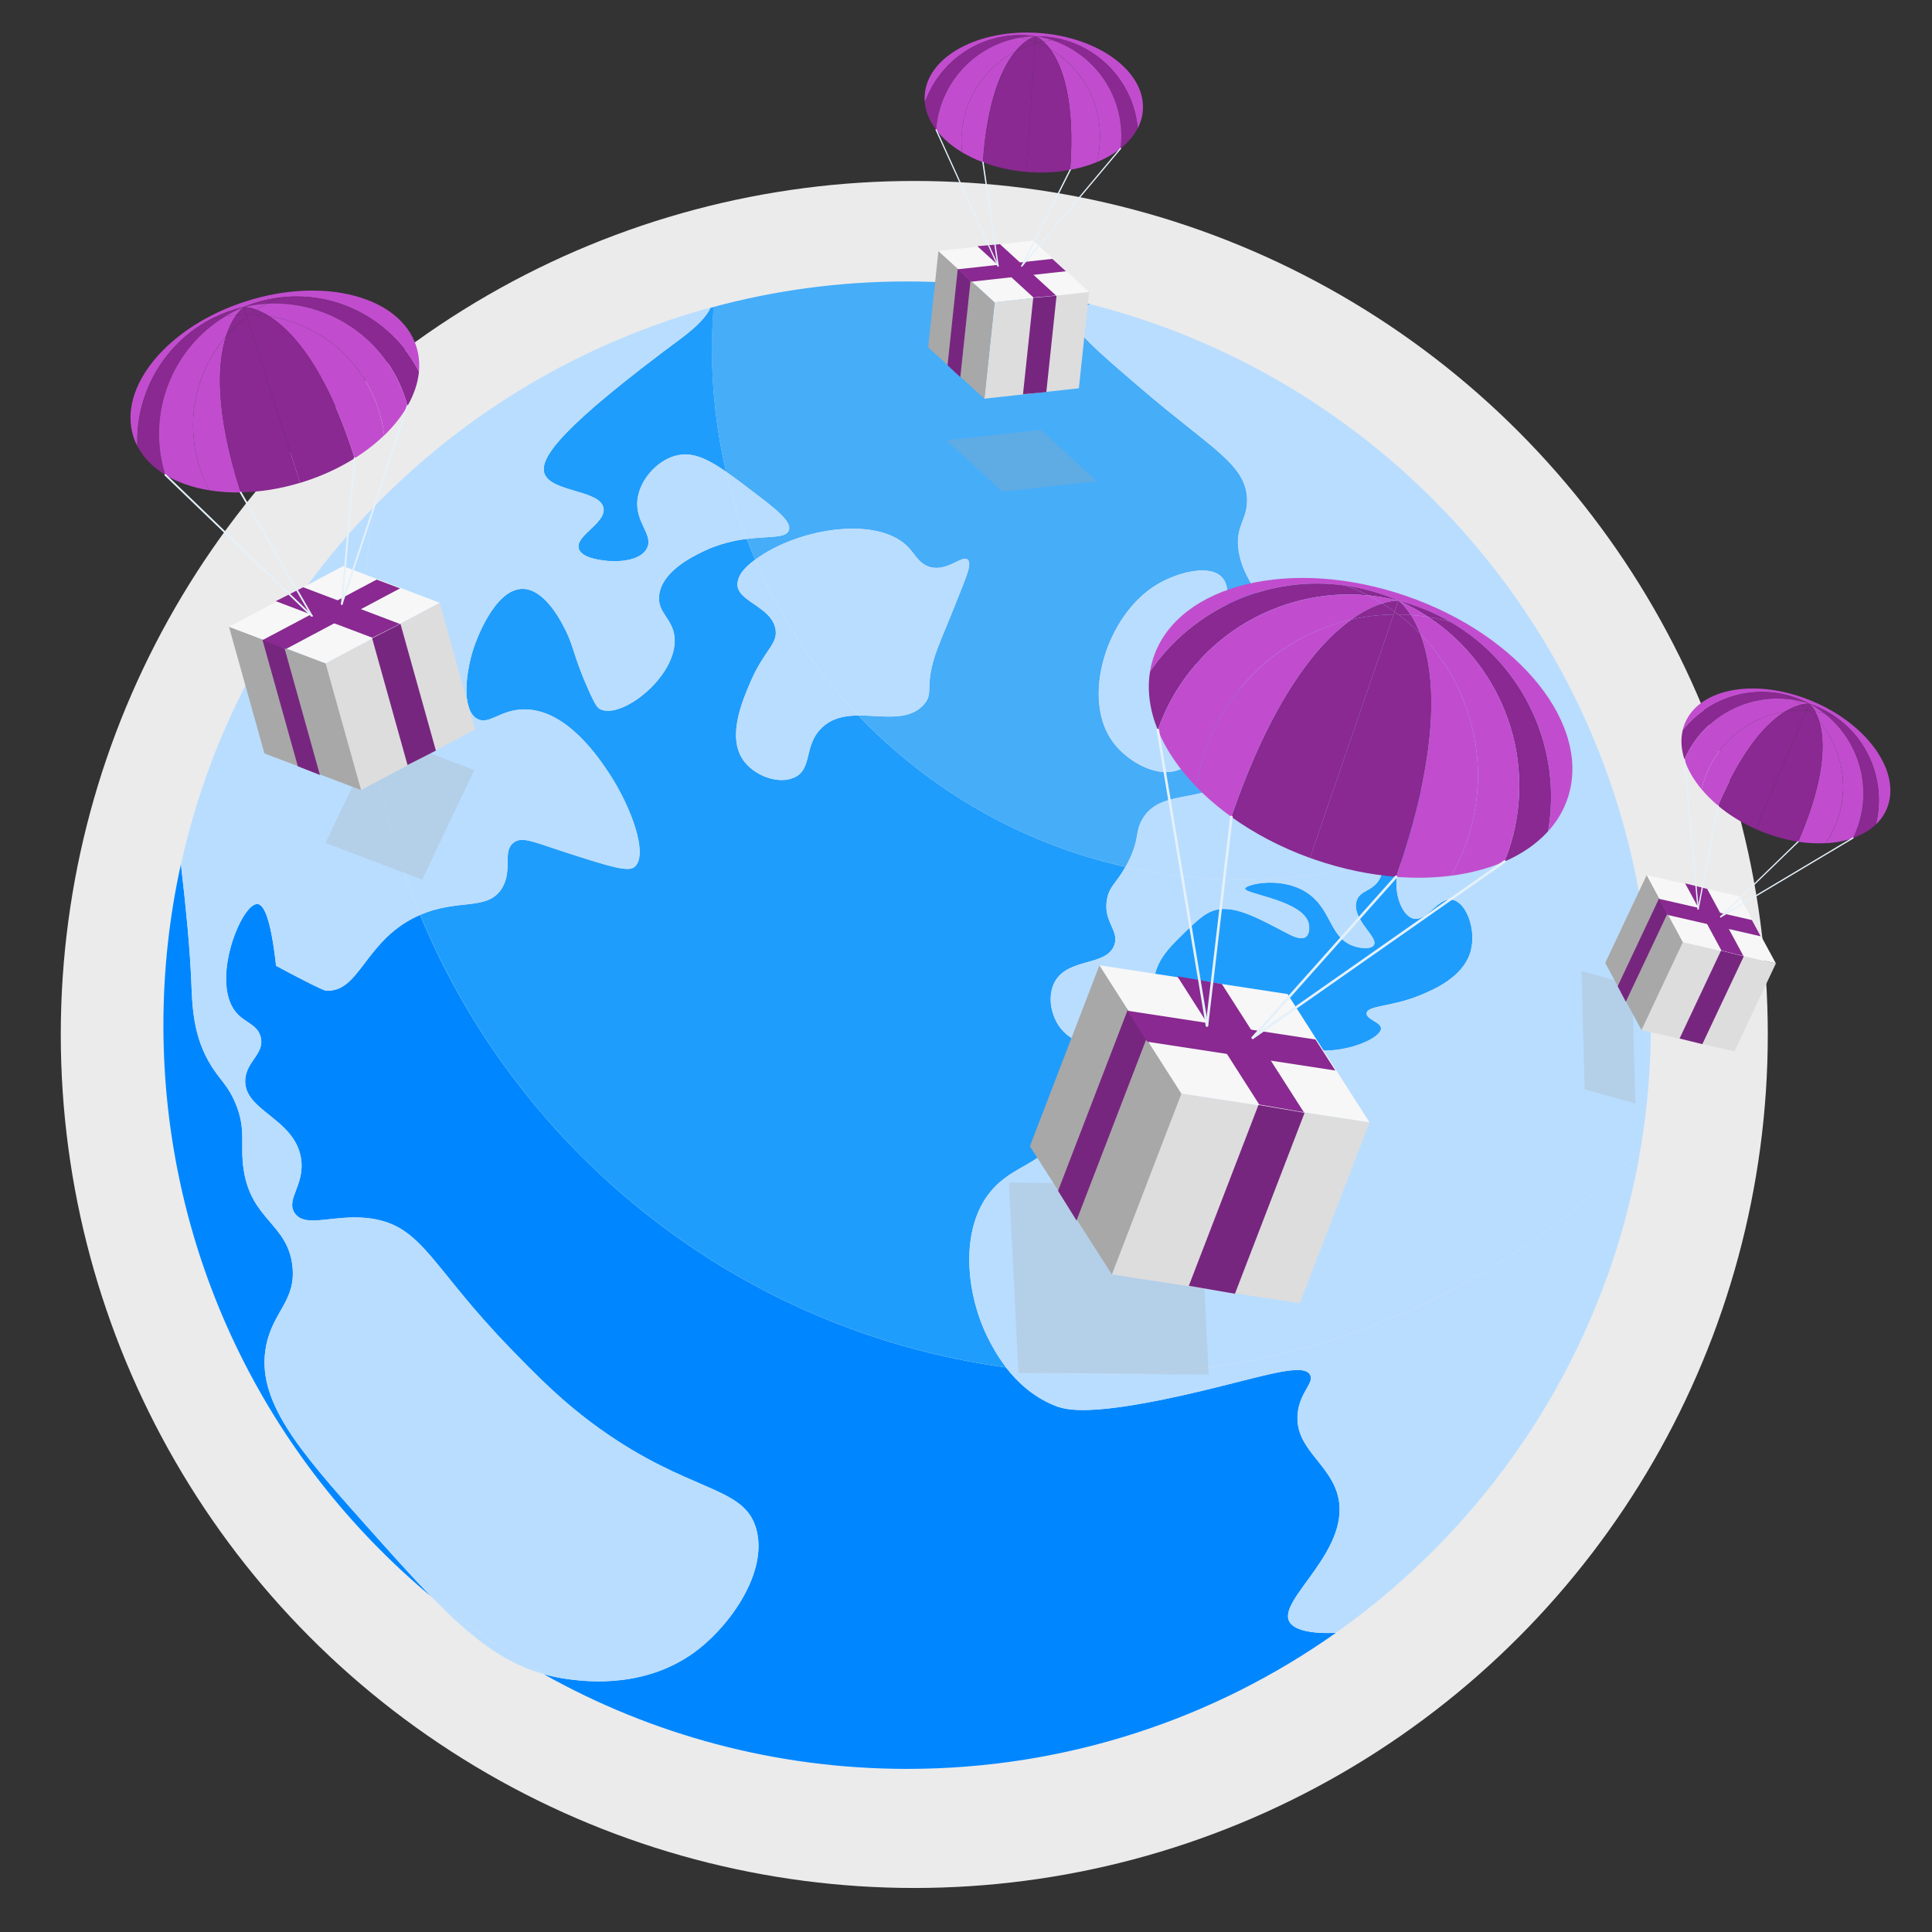 <?xml version="1.0" encoding="utf-8"?>
<!-- Generator: Adobe Illustrator 24.2.0, SVG Export Plug-In . SVG Version: 6.00 Build 0)  -->
<svg version="1.1" id="Layer_1" xmlns="http://www.w3.org/2000/svg" xmlns:xlink="http://www.w3.org/1999/xlink" x="0px" y="0px"
	 viewBox="0 0 1200 1200" style="enable-background:new 0 0 1200 1200;" xml:space="preserve">
<rect x="0" y="0" width="1200" height="1200" fill="#333333" stroke="none"/>
<style type="text/css">
	.st0{fill:#EBEBEB;}
	.st1{fill:#0087FF;}
	.st2{fill:#1F9DFC;}
	.st3{fill:#46ADF9;}
	.st4{fill:#B9DDFF;}
	.st5{enable-background:new    ;}
	.st6{fill:#DDDDDD;}
	.st7{fill:#A8A8A8;}
	.st8{fill:#F7F7F7;}
	.st9{fill:#77267F;}
	.st10{fill:#892991;}
	.st11{fill:#C14DCE;}
	.st12{fill:#E5F1FA;}
	.st13{opacity:0.26;}
	.st14{fill:#A6A6A6;}
</style>
<circle class="st0" cx="567.88" cy="642.53" r="530.13"/>
<g>
	<path class="st1" d="M800.87,1007.32c-7.97-14.02,40.9-45.56,29.43-80.58c-6.16-18.83-26.23-27.85-24.3-48.61
		c1.23-13.56,10.67-19.3,7.66-24.3c-4.51-7.51-28.5,0.89-67.79,10.25c-68.98,16.41-84,11.71-90.82,8.94
		c-13.75-5.55-23.53-15.02-30.24-23.69c-164.96-22.53-302.2-132.19-363.86-281.05c0,0,0,0-0.04,0
		c-34.51,14.91-37.17,48.76-58.74,46.99c0,0-2.43-0.19-30.7-15.37c-3.47-31.24-7.97-38.05-11.52-38.36
		c-9.86-0.85-29.5,47.68-13.44,67.17c5.55,6.74,13.29,7.43,15.37,15.37c2.73,10.44-9.13,15.14-9.59,26.85
		c-0.77,19.1,30.12,23.53,34.55,47.95c3.04,16.83-9.63,25.88-3.85,34.55c6.93,10.4,26.46-0.54,49.88,3.85
		c30.12,5.62,36.13,30.93,84.43,80.58c16.56,17.02,32.35,33.28,55.66,49.88c54.15,38.59,87.16,35.2,95.94,59.47
		c9.51,26.31-13.4,59.97-34.55,76.76c-31.66,25.15-69.71,20.45-80.11,19.18c-5.78-0.69-11.25-1.81-16.48-3.27
		c66.75,37.44,143.7,58.81,225.66,58.81c99.18,0,191.04-31.27,266.3-84.47C814.23,1014.87,803.8,1012.48,800.87,1007.32z"/>
	<path class="st1" d="M165.28,835.89c4.24-21.61,18.91-28.08,16.29-49.88c-3.12-26.08-25.42-28.04-30.24-59.47
		c-2.47-16.1,1.96-24.84-5.28-41.75c-4.47-10.44-8.97-13.63-14.4-22.07c-12.21-19.07-12.21-38.48-12.94-55.15
		c-0.85-18.68-2.97-42.06-6.36-70.75c-7.09,32.2-10.86,65.59-10.86,99.91c0,142.66,64.67,270.19,166.31,354.92
		c-12.29-12.59-25.61-27.54-41.14-44.95C185.35,900.4,158.65,869.63,165.28,835.89z"/>
	<path class="st2" d="M615.38,739.95c14.4-17.33,34.16-16.52,42.21-37.09c4.66-11.94-3.39-17.83,1.27-28.16
		c5.85-12.9,20.49-12.98,45.41-22.38c44.02-16.64,54.08-37.44,70.98-30.7c12.48,4.97,9.13,17.1,24.3,25.57
		c23.3,13.02,58.04-0.69,58.2-8.32c0.08-4.01-9.4-5.74-8.94-9.59c0.58-4.78,15.56-3.93,32.62-10.86c8.4-3.43,27.38-11.17,31.97-27.5
		c3.7-13.1-2.39-29.85-10.86-31.97c-9.28-2.31-16.37,14.06-24.96,11.52c-7.51-2.23-12.86-18.03-8.94-30.7
		c1.19-3.85,3.12-7.01,5.43-9.71c-5.16,1.69-10.36,3.24-15.6,4.7c0.65,3.54,0.54,7.09-1.35,10.75c-4.43,8.55-12.94,7.09-14.71,14.71
		c-2.62,11.21,14.02,21.92,10.86,26.85c-1.66,2.58-7.78,2.08-12.17,0.65c-14.91-4.85-13.87-21.57-27.5-31.97
		c-15.95-12.21-39.9-6.59-40.29-3.85c-0.54,3.5,37.09,7.28,39.67,22.38c0.35,2.04,0.35,6.01-1.93,7.66
		c-3.24,2.39-9.4-1.08-13.44-3.2c-16.14-8.51-28.81-15.21-39.67-14.06c-8.32,0.89-13.87,6.36-24.96,17.26
		c-6.82,6.7-13.98,13.98-15.98,24.96c-1.39,7.59,1.23,8.4,0,14.71c-2.73,14.06-19.26,28.69-37.09,27.5
		c-2.27-0.15-13.02-0.89-20.45-9.59c-6.78-7.93-9.09-20.57-4.47-29.43c8.09-15.44,32.2-9.63,37.09-23.03
		c3.39-9.28-7.24-14.6-4.47-28.77c1.58-8.05,5.58-9.47,11.44-19.87c-64.51-14.44-121.86-47.84-165.93-94.02
		c-8.4,0.08-16.41,1.54-22.8,7.74c-11.29,10.98-5.51,25.34-16.79,30.7c-9.86,4.7-25.34-1-32.12-11.02
		c-9.78-14.52-0.31-36.55,4.81-48.45c8.59-19.95,17.41-23.42,15.37-33.09c-3-14.02-24.92-16.87-23.49-28.31
		c0.54-4.31,3.16-8.63,10.98-14.37c-1.85-4.24-3.58-8.51-5.24-12.86c-8.09,1.04-17.52,3.12-27.54,8.01
		c-6.66,3.27-25.11,12.33-26.85,26.85c-1.39,11.32,8.78,14.52,9.59,26.85c1.58,23.53-32.66,50.46-46.07,44.14
		c-1.73-0.81-3.04-2.16-7.51-12.21c-8.51-19.14-9.09-26.38-13.6-35.74c-2.23-4.66-12.67-26.46-26.85-26.85
		c-17.99-0.54-29.77,33.66-30.7,36.47c-4.7,14.06-8.13,38.13,1.93,44.14c7.28,4.39,14.02-5.39,28.77-5.74
		c26.85-0.65,47.37,30.62,53.73,40.29c12.79,19.49,24.46,49.99,15.37,57.58c-3.89,3.24-15.44-0.35-38.36-7.66
		c-23.84-7.59-30.93-11.59-36.47-7.66c-7.66,5.39-0.42,17.45-7.66,28.77c-8.97,14.02-26.69,5.97-50.61,16.29
		c61.63,148.9,198.86,258.52,363.86,281.05c-5.47-7.13-8.9-13.75-10.71-17.22C600.16,805.04,595.5,763.86,615.38,739.95z"/>
	<path class="st2" d="M422.87,210.35c-71.6,53.15-89.09,74.1-84.43,84.43c5.01,11.17,34.97,9.63,36.47,21.11
		c1.19,9.36-17.79,16.83-15.37,24.96c1.62,5.39,11.44,6.78,15.52,7.36c7.32,1.04,22.26,0.81,26.69-7.36
		c4.66-8.59-7.55-16.14-5.74-30.7c1.46-11.82,11.59-23.49,23.03-26.85c10.05-2.97,19.37,1,31.97,9.74
		c-5.74-24.34-8.78-49.72-8.78-75.8c0-8.94,0.39-17.79,1.08-26.58c-0.69,0.19-1.35,0.35-2,0.54
		C439.17,196.02,433.74,202.3,422.87,210.35z"/>
	<path class="st3" d="M450.99,293.01c5.28,3.66,11.13,8.13,17.91,13.29c12.9,9.86,22.92,17.52,21.11,23.03
		c-1.66,5.08-11.82,3.58-26.19,5.43c1.66,4.31,3.39,8.63,5.24,12.86c0.04,0,0.04-0.04,0.04-0.04c27.62-20.26,77.84-27.54,95.94-6.7
		c3.5,4.04,6.55,10.01,13.44,11.52c10.32,2.27,19.14-7.7,22.53-4.81c2.43,2.04-0.12,8.74-2.89,15.83
		c-8.28,21.18-13.13,32.16-15.83,39.32c-9.01,24.07-1.62,27.35-8.63,35.01c-9.67,10.63-25.65,6.51-40.52,6.66
		c44.06,46.18,101.41,79.57,165.93,94.02c0.42-0.77,0.89-1.62,1.35-2.5c7.55-14.64,4.39-18.76,8.94-26.85
		c11.52-20.49,39.86-8.47,56.93-28.16c12.98-14.98,13.06-40.9,2.54-56.27c-7.51-11.02-21.22-17.79-24.96-14.71
		c-3.89,3.2,6.36,14.4,5.74,33.28c-0.08,1.81-1.19,27.54-16.64,34.55c-13.33,6.05-32.31-4.24-41.56-16.64
		c-20.3-27.23-4.12-79,26.85-97.87c12.52-7.63,32.31-12.86,40.29-5.12c7.9,7.66,0.46,24.5,7.66,28.16
		c4.43,2.23,12.67-1.31,15.37-7.05c4.35-9.28-9.05-17.76-12.17-36.47c-2.7-16.25,5.74-19.72,5.12-33.28
		c-0.96-21.26-22.65-31.24-64.59-67.17c-29.89-25.57-44.83-38.36-42.87-45.41c0.89-3.2,4.47-5.85,10.09-7.97
		c-36.44-9.24-74.57-14.14-113.85-14.14c-41.56,0-81.85,5.51-120.13,15.83c-0.69,8.78-1.08,17.64-1.08,26.58
		C442.21,243.28,445.25,268.66,450.99,293.01z"/>
	<path class="st3" d="M899.35,506.5c-0.19-8.32-12.21-17.33-23.65-16.64c-9.98,0.62-18.14,8.47-21.11,16.64
		c-3.97,10.86,2.31,19.57,3.93,28.23c5.24-1.43,10.44-3,15.6-4.7C883.56,519.13,899.59,516.24,899.35,506.5z"/>
	<path class="st4" d="M1018.91,713.83c-83.93,86.2-201.21,139.77-331.01,139.77c-21.41,0-42.48-1.5-63.09-4.31
		c6.7,8.7,16.48,18.18,30.24,23.69c6.82,2.73,21.84,7.43,90.82-8.94c39.32-9.36,63.32-17.72,67.79-10.25
		c3,5.01-6.43,10.75-7.66,24.3c-1.93,20.76,18.14,29.81,24.3,48.61c11.48,35.05-37.36,66.59-29.43,80.58
		c2.93,5.16,13.37,7.59,28.89,6.89C928.16,944.62,998.15,837.58,1018.91,713.83z"/>
	<path class="st4" d="M699.11,538.43c-5.85,10.4-9.86,11.82-11.44,19.87c-2.77,14.21,7.86,19.49,4.47,28.77
		c-4.89,13.4-29,7.59-37.09,23.03c-4.62,8.86-2.31,21.45,4.47,29.43c7.43,8.74,18.22,9.44,20.45,9.59
		c17.83,1.19,34.39-13.44,37.09-27.5c1.23-6.32-1.39-7.13,0-14.71c2.04-10.98,9.17-18.22,15.98-24.96
		c11.09-10.94,16.6-16.41,24.96-17.26c10.86-1.12,23.53,5.55,39.67,14.06c4.04,2.12,10.21,5.58,13.44,3.2
		c2.27-1.66,2.27-5.62,1.93-7.66c-2.58-15.1-40.17-18.87-39.67-22.38c0.42-2.73,24.34-8.36,40.29,3.85
		c13.63,10.44,12.59,27.12,27.5,31.97c4.39,1.43,10.51,1.93,12.17-0.65c3.16-4.93-13.48-15.68-10.86-26.85
		c1.77-7.63,10.28-6.16,14.71-14.71c1.93-3.7,2.04-7.2,1.35-10.75c-27.73,7.59-56.93,11.67-87.08,11.67
		C746.56,546.4,722.37,543.63,699.11,538.43z"/>
	<path class="st4" d="M991.25,462.25c-33.55,30.12-73.3,53.42-117.13,67.79c-2.31,2.7-4.24,5.82-5.43,9.71
		c-3.89,12.67,1.43,28.46,8.94,30.7c8.55,2.54,15.68-13.83,24.96-11.52c8.47,2.12,14.56,18.87,10.86,31.97
		c-4.62,16.33-23.61,24.07-31.97,27.5c-17.06,6.97-32.05,6.09-32.62,10.86c-0.46,3.85,9.05,5.58,8.94,9.59
		c-0.19,7.63-34.9,21.3-58.2,8.32c-15.18-8.47-11.82-20.61-24.3-25.57c-16.91-6.74-26.96,14.06-70.98,30.7
		c-24.96,9.44-39.56,9.47-45.41,22.38c-4.66,10.28,3.39,16.22-1.27,28.16c-8.05,20.61-27.81,19.76-42.21,37.09
		c-19.87,23.88-15.21,65.05-1.27,92.09c1.81,3.5,5.24,10.09,10.71,17.22c20.64,2.81,41.71,4.31,63.09,4.31
		c129.8,0,247.08-53.58,331.01-139.77c4.2-25.07,6.43-50.8,6.43-77.07C1025.38,574.98,1013.21,516.09,991.25,462.25z"/>
	<path class="st4" d="M667.18,196.95c-1.96,7.05,12.98,19.84,42.87,45.41c41.98,35.9,63.63,45.91,64.59,67.17
		c0.62,13.56-7.82,17.02-5.12,33.28c3.12,18.72,16.48,27.19,12.17,36.47c-2.7,5.7-10.94,9.24-15.37,7.05
		c-7.2-3.62,0.23-20.45-7.66-28.16c-7.97-7.74-27.81-2.5-40.29,5.12c-30.97,18.87-47.14,70.6-26.85,97.87
		c9.24,12.4,28.23,22.69,41.56,16.64c15.44-6.97,16.56-32.74,16.64-34.55c0.62-18.83-9.63-30.04-5.74-33.28
		c3.74-3.08,17.45,3.7,24.96,14.71c10.51,15.41,10.44,41.33-2.54,56.27c-17.06,19.68-45.41,7.66-56.93,28.16
		c-4.54,8.09-1.43,12.25-8.94,26.85c-0.46,0.89-0.92,1.73-1.35,2.5c23.26,5.2,47.49,7.97,72.33,7.97c30.16,0,59.35-4.08,87.08-11.67
		c-1.62-8.67-7.86-17.37-3.93-28.23c2.97-8.17,11.13-16.02,21.11-16.64c11.48-0.69,23.46,8.32,23.65,16.64
		c0.23,9.74-15.79,12.63-25.27,23.57c43.83-14.37,83.58-37.71,117.13-67.79c-54.85-134.34-171.13-237.1-313.94-273.31
		C671.65,191.05,668.1,193.71,667.18,196.95z"/>
	<path class="st4" d="M337.75,1039.83c-24.8-13.94-48.22-30.08-69.94-48.18C292.5,1016.99,312.8,1032.82,337.75,1039.83z"/>
	<path class="st4" d="M434.39,1023.92c21.11-16.79,44.06-50.46,34.55-76.76c-8.78-24.27-41.79-20.88-95.94-59.47
		c-23.3-16.6-39.09-32.85-55.66-49.88c-48.3-49.69-54.31-74.95-84.43-80.58c-23.42-4.39-42.95,6.55-49.88-3.85
		c-5.78-8.67,6.89-17.72,3.85-34.55c-4.43-24.42-35.28-28.89-34.55-47.95c0.46-11.71,12.33-16.45,9.59-26.85
		c-2.08-7.9-9.78-8.63-15.37-15.37c-16.06-19.49,3.58-68.02,13.44-67.17c3.54,0.31,8.05,7.13,11.52,38.36
		c28.27,15.14,30.7,15.37,30.7,15.37c21.57,1.77,24.27-32.08,58.74-46.99c0,0,0,0,0.04,0c-22.53-54.38-34.97-114.01-34.97-176.56
		c0-26.27,2.23-52,6.43-77.07C173.64,375.05,131.23,451.5,112.4,536.85c3.35,28.69,5.51,52.07,6.36,70.75
		c0.73,16.68,0.73,36.13,12.94,55.15c5.39,8.43,9.9,11.63,14.4,22.07c7.24,16.91,2.81,25.65,5.28,41.75
		c4.81,31.43,27.12,33.43,30.24,59.47c2.58,21.8-12.09,28.31-16.29,49.88c-6.62,33.74,20.07,64.51,61.39,110.81
		c15.52,17.41,28.89,32.35,41.14,44.95c21.72,18.1,45.14,34.24,69.94,48.18c5.28,1.5,10.75,2.58,16.48,3.27
		C364.64,1044.41,402.73,1049.07,434.39,1023.92z"/>
	<path class="st4" d="M311.56,551.91c7.28-11.36,0-23.38,7.66-28.77c5.55-3.89,12.63,0.08,36.47,7.66
		c22.96,7.32,34.51,10.9,38.36,7.66c9.09-7.59-2.58-38.09-15.37-57.58c-6.36-9.67-26.88-40.94-53.73-40.29
		c-14.75,0.35-21.49,10.13-28.77,5.74c-10.01-6.01-6.62-30.08-1.93-44.14c0.92-2.81,12.71-36.98,30.7-36.47
		c14.17,0.42,24.61,22.19,26.85,26.85c4.51,9.36,5.05,16.6,13.6,35.74c4.47,10.05,5.78,11.4,7.51,12.21
		c13.4,6.32,47.61-20.61,46.07-44.14c-0.81-12.36-10.98-15.52-9.59-26.85c1.77-14.52,20.22-23.61,26.85-26.85
		c10.01-4.93,19.45-7.01,27.54-8.01c-5.16-13.52-9.47-27.42-12.83-41.75c-12.63-8.7-21.92-12.71-31.97-9.74
		c-11.44,3.39-21.57,15.02-23.03,26.85c-1.81,14.56,10.4,22.15,5.74,30.7c-4.43,8.17-19.37,8.4-26.69,7.36
		c-4.08-0.58-13.87-1.96-15.52-7.36c-2.47-8.13,16.56-15.6,15.37-24.96c-1.46-11.48-31.43-9.94-36.47-21.11
		c-4.66-10.36,12.86-31.27,84.43-84.43c10.86-8.05,16.29-14.33,18.41-19.18c-80.46,22.15-152.18,65.4-208.76,123.52
		c-4.2,25.07-6.43,50.8-6.43,77.07c0,62.55,12.44,122.13,34.97,176.56C284.87,557.88,302.59,565.93,311.56,551.91z"/>
	<path class="st4" d="M490.01,329.33c1.81-5.51-8.2-13.17-21.11-23.03c-6.78-5.16-12.63-9.63-17.91-13.29
		c3.35,14.29,7.66,28.23,12.83,41.75C478.22,332.91,488.35,334.41,490.01,329.33z"/>
	<path class="st4" d="M458.12,361.95c-1.43,11.44,20.53,14.29,23.49,28.31c2.08,9.71-6.78,13.13-15.37,33.09
		c-5.12,11.9-14.6,33.93-4.81,48.45c6.78,10.05,22.26,15.71,32.12,11.02c11.29-5.35,5.51-19.72,16.79-30.7
		c6.36-6.2,14.4-7.63,22.8-7.74c-26.73-28-48.53-60.74-64.09-96.79C461.27,353.32,458.65,357.64,458.12,361.95z"/>
	<path class="st4" d="M573.7,437.75c7.01-7.7-0.39-10.94,8.63-35.01c2.7-7.16,7.55-18.18,15.83-39.32
		c2.77-7.09,5.32-13.79,2.89-15.83c-3.43-2.89-12.21,7.05-22.53,4.81c-6.89-1.5-9.9-7.47-13.44-11.52
		c-18.1-20.84-68.33-13.52-95.94,6.7c-0.04,0-0.04,0.04-0.04,0.04c15.56,36.05,37.4,68.79,64.09,96.79
		C548.05,444.26,564.03,448.34,573.7,437.75z"/>
</g>
<g>
	<g>
		<g>
			<g class="st5">
				<g>
					<polygon class="st6" points="676.46,181.31 670.11,241.16 611.41,247.63 617.76,187.78 					"/>
				</g>
				<g>
					<polygon class="st7" points="611.41,247.63 576.51,215.74 582.87,155.89 617.76,187.78 					"/>
				</g>
				<g>
					<polygon class="st8" points="617.76,187.78 582.87,155.89 641.57,149.42 676.46,181.31 					"/>
				</g>
			</g>
		</g>
		<g>
			<polygon class="st9" points="656.24,183.66 649.89,243.51 635.4,244.86 641.76,185.01 			"/>
		</g>
		<g>
			<polygon class="st9" points="596.47,234.27 588.53,226.87 594.89,166.98 602.82,174.42 			"/>
		</g>
		<g>
			<polygon class="st10" points="603.36,174.95 594.89,167.25 653.62,160.78 662.06,168.48 			"/>
		</g>
		<g>
			<polygon class="st10" points="641.95,184.81 607.06,152.92 621.08,151.65 655.93,183.54 			"/>
		</g>
	</g>
	<g>
		<g>
			<path class="st11" d="M645.11,20.47c-37.4-2.58-69.1,14.64-70.75,38.52c-0.12,1.58-0.08,3.16,0.08,4.74
				c7.9-22.42,28-38.71,51.88-41.48c3.81-0.46,7.74-0.54,11.71-0.27c1.77,0.12,3.47,0.31,5.2,0.58c1.73-0.04,3.47,0.04,5.2,0.15
				c4.16,0.27,8.2,0.96,12.09,2.04c25.23,6.82,43.79,28.81,46.14,54.96c1.81-3.54,2.93-7.32,3.2-11.29
				C711.51,44.5,682.51,23.05,645.11,20.47z"/>
			<path class="st10" d="M643.22,22.51c-1.69-0.27-3.43-0.46-5.2-0.58c-3.97-0.27-7.9-0.15-11.71,0.27
				c2.54,0.23,5.01,0.62,7.43,1.16C636.83,22.82,639.99,22.55,643.22,22.51z"/>
			<path class="st10" d="M660.52,24.67c-3.89-1.04-7.93-1.73-12.09-2.04c-1.77-0.12-3.5-0.15-5.2-0.15
				c3.58,0.54,7.05,1.39,10.36,2.5C655.86,24.74,658.17,24.67,660.52,24.67z"/>
			<path class="st11" d="M653.58,24.97c-3.31-1.12-6.78-1.96-10.36-2.5c0,0,2.04,0.73,4.85,3.31
				C649.89,25.44,651.74,25.17,653.58,24.97z"/>
			<path class="st11" d="M638.64,24.63c2.77-1.73,4.54-2.12,4.54-2.12c-3.24,0.04-6.39,0.35-9.47,0.85
				C635.4,23.7,637.02,24.13,638.64,24.63z"/>
			<path class="st10" d="M660.52,24.67c-2.35-0.04-4.66,0.08-6.93,0.31c26.54,8.86,44.79,34.74,42.75,63.94
				c-0.08,1.08-0.19,2.2-0.31,3.27c4.62-3.66,8.24-7.9,10.63-12.56C704.31,53.48,685.74,31.48,660.52,24.67z"/>
			<path class="st11" d="M653.58,24.97c-1.85,0.19-3.7,0.46-5.51,0.81c1.31,1.19,2.77,2.77,4.31,4.85
				c19.8,11.71,32.39,33.93,30.7,58.43c-0.27,4.01-0.92,7.9-1.93,11.67c5.62-2.31,10.67-5.2,14.87-8.55
				c0.12-1.08,0.23-2.16,0.31-3.27C698.38,59.75,680.12,33.83,653.58,24.97z"/>
			<path class="st10" d="M633.71,23.36c-2.43-0.54-4.89-0.92-7.43-1.16c-23.88,2.81-43.99,19.1-51.88,41.48
				c0.58,5.97,3.04,11.67,7.01,16.91C583.64,51.2,605.82,27.98,633.71,23.36z"/>
			<path class="st11" d="M630.63,31.94c3-3.66,5.82-5.93,8.01-7.32c-1.62-0.5-3.27-0.92-4.93-1.27
				c-27.92,4.66-50.07,27.85-52.27,57.27c3.97,5.24,9.47,9.98,16.1,13.94c-0.42-3.74-0.5-7.55-0.23-11.44
				C598.89,60.64,612.1,41.77,630.63,31.94z"/>
			<path class="st11" d="M652.39,30.67c7.16,9.78,15.41,30.62,12.4,73.87c-0.04,0.31-0.04,0.65-0.08,0.96
				c5.89-1.08,11.44-2.7,16.45-4.78c1-3.74,1.62-7.63,1.93-11.67C684.78,64.57,672.19,42.38,652.39,30.67z"/>
			<path class="st11" d="M597.31,83.13c-0.27,3.89-0.19,7.7,0.23,11.44c3.93,2.35,8.28,4.43,12.94,6.2
				c2.73-39.36,12.13-59.08,20.14-68.83C612.1,41.77,598.89,60.64,597.31,83.13z"/>
			<path class="st10" d="M642.95,26.09l0.23-3.58c0,0-1.81,0.39-4.54,2.12C640.1,25.05,641.57,25.55,642.95,26.09z"/>
			<path class="st10" d="M638.64,24.63c-2.2,1.39-5.01,3.66-8.01,7.32c3.85-2.04,7.97-3.7,12.25-4.93l0.08-0.92
				C641.57,25.55,640.1,25.05,638.64,24.63z"/>
			<path class="st10" d="M642.92,27.01c-4.28,1.19-8.4,2.85-12.25,4.93c-8.01,9.78-17.41,29.46-20.14,68.83
				c8.09,3.08,17.18,5.16,26.85,5.97L642.92,27.01z"/>
			<path class="st10" d="M644.34,26.63c1.23-0.31,2.5-0.58,3.74-0.85c-2.85-2.58-4.85-3.31-4.85-3.31l-0.23,3.58
				C643.42,26.28,643.88,26.44,644.34,26.63z"/>
			<path class="st10" d="M652.39,30.67c-1.54-2.08-3-3.66-4.31-4.85c-1.27,0.23-2.5,0.54-3.74,0.85
				C647.15,27.79,649.85,29.13,652.39,30.67z"/>
			<path class="st10" d="M642.92,27.01c0.46-0.12,0.96-0.27,1.43-0.39c-0.46-0.19-0.92-0.39-1.39-0.54L642.92,27.01z"/>
			<path class="st10" d="M652.39,30.67c-2.58-1.54-5.28-2.89-8.09-4.04c-0.46,0.12-0.96,0.27-1.43,0.39l-5.55,79.73
				c0.58,0.04,1.16,0.08,1.73,0.15c8.97,0.62,17.64,0.12,25.61-1.39c0.04-0.31,0.04-0.65,0.08-0.96
				C667.8,61.26,659.55,40.42,652.39,30.67z"/>
		</g>
		<g>
			<path class="st12" d="M619.96,165.67c-0.15,0-0.31-0.08-0.39-0.23l-38.48-84.7c-0.08-0.19,0-0.42,0.19-0.5
				c0.19-0.08,0.42,0,0.5,0.19l38.48,84.7c0.08,0.19,0,0.42-0.19,0.5C620.04,165.67,620,165.67,619.96,165.67z"/>
		</g>
		<g>
			<path class="st12" d="M619.96,165.67c-0.19,0-0.39-0.12-0.42-0.35l-9.4-64.51c-0.04-0.23,0.12-0.42,0.35-0.46
				c0.23-0.04,0.42,0.12,0.46,0.35l9.4,64.51C620.34,165.44,620.19,165.63,619.96,165.67L619.96,165.67z"/>
		</g>
		<g>
			<path class="st12" d="M634.67,165.67c-0.08,0-0.15,0-0.19-0.04c-0.19-0.12-0.27-0.35-0.19-0.54l30.08-59.78
				c0.12-0.19,0.35-0.27,0.54-0.19c0.19,0.12,0.27,0.35,0.19,0.54l-30.08,59.78C634.94,165.6,634.83,165.67,634.67,165.67z"/>
		</g>
		<g>
			<path class="st12" d="M634.67,165.67c-0.12,0-0.19-0.04-0.27-0.08c-0.15-0.15-0.19-0.39-0.04-0.54l61.36-73.1
				c0.15-0.15,0.39-0.19,0.54-0.04c0.15,0.15,0.19,0.39,0.04,0.54l-61.36,73.1C634.9,165.63,634.79,165.67,634.67,165.67z"/>
		</g>
	</g>
</g>
<g class="st13">
	<polygon class="st14" points="262.22,546.33 202.22,523.6 234.57,455.58 294.58,478.31 	"/>
</g>
<g>
	<g>
		<g>
			<g class="st5">
				<g>
					<polygon class="st6" points="273.09,374.39 295.08,453.12 224.25,490.71 202.22,412.02 					"/>
				</g>
				<g>
					<polygon class="st7" points="224.25,490.71 164.24,467.98 142.21,389.26 202.22,412.02 					"/>
				</g>
				<g>
					<polygon class="st8" points="202.22,412.02 142.21,389.26 213.08,351.63 273.09,374.39 					"/>
				</g>
			</g>
		</g>
		<g>
			<polygon class="st9" points="248.74,387.49 270.74,466.21 253.13,475.19 231.14,396.46 			"/>
		</g>
		<g>
			<polygon class="st9" points="198.71,481.35 185,475.96 162.97,397.23 176.72,402.62 			"/>
		</g>
		<g>
			<polygon class="st10" points="177.64,403.08 163.08,397.58 233.95,359.99 248.47,365.45 			"/>
		</g>
		<g>
			<polygon class="st10" points="231.3,396.11 171.29,373.39 188.31,364.76 248.32,387.52 			"/>
		</g>
	</g>
	<g>
		<g>
			<path class="st11" d="M152.84,187.13c-48.53,15.48-79.84,53.15-69.98,84.08c0.65,2.04,1.5,4.04,2.47,5.93
				c-1.27-32.24,15.95-62.9,44.64-78.38c4.58-2.47,9.51-4.58,14.67-6.24c2.27-0.73,4.54-1.35,6.86-1.89
				c2.16-0.89,4.39-1.69,6.66-2.43c5.39-1.73,10.86-2.89,16.25-3.5c35.24-4.04,69.71,14.37,85.78,46.26
				c0.5-5.35,0.04-10.71-1.62-15.83C248.7,184.2,201.37,171.64,152.84,187.13z"/>
			<path class="st10" d="M151.49,190.67c-2.27,0.54-4.58,1.16-6.86,1.89c-5.16,1.66-10.05,3.74-14.67,6.24
				c3.31-0.96,6.62-1.73,9.94-2.27C143.59,194.29,147.45,192.33,151.49,190.67z"/>
			<path class="st10" d="M174.41,184.74c-5.43,0.62-10.86,1.77-16.25,3.5c-2.27,0.73-4.51,1.54-6.66,2.43
				c4.78-1.12,9.55-1.77,14.33-2.04C168.59,187.16,171.44,185.89,174.41,184.74z"/>
			<path class="st11" d="M165.82,188.63c-4.78,0.27-9.55,0.96-14.33,2.04c0,0,2.93-0.12,7.82,1.73
				C161.39,191.05,163.58,189.78,165.82,188.63z"/>
			<path class="st11" d="M146.79,195.64c2.62-3.58,4.7-4.97,4.7-4.97c-4.04,1.66-7.9,3.62-11.55,5.82
				C142.21,196.1,144.52,195.83,146.79,195.64z"/>
			<path class="st10" d="M174.41,184.74c-2.97,1.16-5.85,2.43-8.59,3.89c37.9-2.16,73.95,21.38,86.04,59.24
				c0.46,1.43,0.85,2.85,1.23,4.28c3.97-6.93,6.43-14.1,7.13-21.18C244.12,199.1,209.69,180.66,174.41,184.74z"/>
			<path class="st11" d="M165.82,188.63c-2.23,1.16-4.43,2.43-6.51,3.77c2.23,0.85,4.93,2.12,7.9,3.97
				c30.85,4.85,57.89,26.58,68.02,58.35c1.66,5.2,2.77,10.44,3.43,15.68c5.97-5.74,10.82-11.9,14.44-18.22
				c-0.39-1.43-0.77-2.85-1.23-4.28C239.77,210,203.72,186.47,165.82,188.63z"/>
			<path class="st10" d="M139.94,196.49c-3.31,0.54-6.62,1.31-9.94,2.27c-28.73,15.48-45.95,46.14-44.64,78.38
				c3.74,7.2,9.71,13.21,17.33,17.83C90.71,256.76,107.04,216.36,139.94,196.49z"/>
			<path class="st11" d="M140.36,208.89c1.96-6.12,4.35-10.4,6.43-13.25c-2.27,0.19-4.58,0.46-6.86,0.85
				c-32.89,19.87-49.22,60.28-37.24,98.49c7.66,4.62,16.95,7.86,27.35,9.55c-2.39-4.51-4.43-9.28-6.05-14.33
				C114.67,261.04,121.87,230.57,140.36,208.89z"/>
			<path class="st11" d="M167.17,196.37c13.9,8.74,34.78,30.89,52.69,87.01c0.15,0.42,0.27,0.85,0.39,1.27
				c6.89-4.35,13.06-9.13,18.37-14.29c-0.65-5.24-1.77-10.48-3.43-15.68C225.06,222.91,198.02,201.22,167.17,196.37z"/>
			<path class="st11" d="M123.99,290.19c1.62,5.05,3.62,9.82,6.05,14.33c6.16,1,12.67,1.46,19.45,1.35
				c-16.29-51.07-14.33-80.61-9.09-96.98C121.87,230.57,114.67,261.04,123.99,290.19z"/>
			<path class="st10" d="M152.99,195.33l-1.5-4.66c0,0-2.08,1.39-4.7,4.97C148.87,195.45,150.91,195.37,152.99,195.33z"/>
			<path class="st10" d="M146.79,195.64c-2.08,2.85-4.47,7.13-6.43,13.25c3.85-4.54,8.2-8.67,13.02-12.33l-0.39-1.19
				C150.91,195.37,148.87,195.45,146.79,195.64z"/>
			<path class="st10" d="M153.38,196.52c-4.78,3.66-9.13,7.82-13.02,12.33c-5.24,16.37-7.2,45.91,9.09,96.98
				c11.75-0.19,24.27-2.12,36.9-5.93L153.38,196.52z"/>
			<path class="st10" d="M155,195.33c1.39-1.04,2.85-2,4.31-2.93c-4.85-1.81-7.82-1.73-7.82-1.73l1.5,4.66
				C153.65,195.33,154.3,195.33,155,195.33z"/>
			<path class="st10" d="M167.17,196.37c-2.97-1.89-5.66-3.12-7.9-3.97c-1.46,0.92-2.93,1.93-4.31,2.93
				C159.08,195.37,163.16,195.71,167.17,196.37z"/>
			<path class="st10" d="M153.38,196.52c0.54-0.42,1.08-0.81,1.62-1.19c-0.65,0-1.35,0-2,0L153.38,196.52z"/>
			<path class="st10" d="M167.17,196.37c-4.01-0.62-8.09-1-12.21-1.04c-0.54,0.39-1.08,0.81-1.62,1.19l33.01,103.42
				c0.73-0.23,1.5-0.46,2.23-0.69c11.67-3.74,22.3-8.7,31.66-14.6c-0.12-0.42-0.27-0.85-0.39-1.27
				C201.95,227.26,181.11,205.11,167.17,196.37z"/>
		</g>
		<g>
			<path class="st12" d="M193.93,383.02c-0.19,0.08-0.42,0.08-0.62-0.08l-91.01-87.59c-0.23-0.19-0.23-0.54,0-0.77
				c0.19-0.23,0.54-0.23,0.77,0l91.01,87.59c0.23,0.19,0.23,0.54,0,0.77C194.05,382.98,193.97,383.02,193.93,383.02z"/>
		</g>
		<g>
			<path class="st12" d="M193.93,383.02c-0.23,0.12-0.54,0.04-0.69-0.23l-44.22-76.65c-0.15-0.27-0.08-0.58,0.19-0.73
				c0.27-0.15,0.58-0.08,0.73,0.19l44.22,76.69C194.32,382.56,194.2,382.86,193.93,383.02L193.93,383.02z"/>
		</g>
		<g>
			<path class="st12" d="M212.54,375.62c-0.08,0.04-0.19,0.08-0.27,0.04c-0.31-0.04-0.5-0.27-0.5-0.58l7.97-90.51
				c0.04-0.31,0.27-0.5,0.58-0.5c0.31,0.04,0.5,0.27,0.5,0.58l-7.97,90.51C212.81,375.39,212.69,375.55,212.54,375.62z"/>
		</g>
		<g>
			<path class="st12" d="M212.54,375.62c-0.12,0.08-0.27,0.08-0.39,0.04c-0.27-0.08-0.42-0.39-0.35-0.65l40.79-123.02
				c0.08-0.27,0.39-0.42,0.65-0.35c0.27,0.08,0.42,0.39,0.35,0.65l-40.79,123.02C212.77,375.47,212.65,375.58,212.54,375.62z"/>
		</g>
	</g>
</g>
<g class="st13">
	<polygon class="st14" points="622.58,305.37 587.68,273.48 646.42,267.01 681.28,298.9 	"/>
</g>
<g class="st13">
	<polygon class="st14" points="632.59,852.68 626.66,734.55 744.83,735.63 750.76,853.8 	"/>
</g>
<g class="st13">
	<polygon class="st14" points="984.28,676.62 982.28,603.1 1013.71,611.84 1015.75,685.37 	"/>
</g>
<g>
	<g>
		<g>
			<g class="st5">
				<g>
					<polygon class="st6" points="850.63,697.12 807.38,809.47 690.6,791.59 733.81,679.24 					"/>
				</g>
				<g>
					<polygon class="st7" points="690.6,791.59 639.68,711.94 682.89,599.55 733.81,679.24 					"/>
				</g>
				<g>
					<polygon class="st8" points="733.81,679.24 682.89,599.55 799.71,617.43 850.63,697.12 					"/>
				</g>
			</g>
		</g>
		<g>
			<polygon class="st9" points="810.31,691.18 767.05,803.57 738.4,798.64 781.65,686.29 			"/>
		</g>
		<g>
			<polygon class="st9" points="668.64,758.09 657.17,739.64 700.42,627.29 711.9,645.7 			"/>
		</g>
		<g>
			<polygon class="st10" points="712.59,647.04 700.27,627.79 817.05,645.66 829.41,664.92 			"/>
		</g>
		<g>
			<polygon class="st10" points="782.15,686.06 731.23,606.37 758.93,611.19 809.84,690.84 			"/>
		</g>
	</g>
	<g>
		<g>
			<path class="st11" d="M873.24,370.11c-70.95-24.38-141.08-7.43-156.64,37.82c-1.04,3-1.81,6.09-2.31,9.17
				c26.85-39.21,74.14-60.28,121.71-53.34c7.63,1.12,15.25,2.93,22.8,5.55c3.31,1.16,6.55,2.43,9.74,3.81
				c3.35,0.85,6.7,1.85,10.01,2.97c7.9,2.7,15.33,6.12,22.3,10.17c45.22,26.23,69.71,78.3,60.7,130.07
				c5.35-5.89,9.44-12.59,12.02-20.11C989.1,450.96,944.19,394.5,873.24,370.11z"/>
			<path class="st10" d="M868.54,373.08c-3.16-1.39-6.39-2.66-9.74-3.81c-7.55-2.58-15.18-4.43-22.8-5.55
				c4.78,1.77,9.36,3.77,13.75,6.05C856.02,370.42,862.3,371.5,868.54,373.08z"/>
			<path class="st10" d="M900.86,386.25c-6.97-4.04-14.41-7.47-22.3-10.17c-3.31-1.16-6.66-2.12-10.01-2.97
				c6.62,2.89,12.86,6.32,18.72,10.17C891.81,383.98,896.35,384.98,900.86,386.25z"/>
			<path class="st11" d="M887.26,383.25c-5.85-3.85-12.13-7.28-18.72-10.17c0,0,3.54,2.46,7.7,8.9
				C879.9,382.25,883.6,382.67,887.26,383.25z"/>
			<path class="st11" d="M858.64,374.81c6.24-1.96,9.9-1.73,9.9-1.73c-6.24-1.58-12.52-2.66-18.76-3.27
				C852.83,371.39,855.75,373.04,858.64,374.81z"/>
			<path class="st10" d="M900.86,386.25c-4.51-1.27-9.05-2.23-13.6-2.97c46.68,30.81,68.56,90.32,49.53,145.67
				c-0.73,2.08-1.5,4.12-2.31,6.16c10.82-4.7,19.99-11.02,27.04-18.76C970.57,464.56,946.07,412.44,900.86,386.25z"/>
			<path class="st11" d="M887.26,383.25c-3.66-0.58-7.36-1-11.02-1.27c1.93,2.97,3.97,6.82,5.82,11.63
				c32.16,32.89,45.03,82.27,29.04,128.76c-2.62,7.59-5.89,14.79-9.74,21.53c12.09-1.54,23.26-4.54,33.12-8.82
				c0.81-2,1.58-4.08,2.31-6.16C955.82,473.61,933.98,414.06,887.26,383.25z"/>
			<path class="st10" d="M849.78,369.81c-4.43-2.27-9.01-4.28-13.75-6.05c-47.57-6.93-94.86,14.14-121.71,53.34
				c-1.93,11.79-0.15,24.15,4.81,36.32C738.63,397.69,793.44,364.34,849.78,369.81z"/>
			<path class="st11" d="M839.39,384.83c7.7-5.51,14.29-8.44,19.26-10.01c-2.85-1.77-5.82-3.47-8.86-5.01
				c-56.35-5.47-111.16,27.89-130.65,83.58c4.97,12.17,13.13,24.19,23.92,35.32c1.12-7.43,2.93-14.87,5.47-22.22
				C763.16,423.88,798.44,394.19,839.39,384.83z"/>
			<path class="st11" d="M882.1,393.61c8.74,22.57,13.9,67.09-14.29,149.17c-0.23,0.62-0.42,1.23-0.65,1.85
				c11.94,0.92,23.46,0.69,34.24-0.73c3.85-6.74,7.13-13.94,9.74-21.53C927.09,475.92,914.26,426.5,882.1,393.61z"/>
			<path class="st11" d="M748.53,466.48c-2.54,7.36-4.35,14.79-5.47,22.22c6.39,6.59,13.67,12.86,21.8,18.68
				c25.65-74.68,54-107.84,74.53-122.6C798.44,394.19,763.16,423.88,748.53,466.48z"/>
			<path class="st10" d="M866.19,379.9l2.35-6.82c0,0-3.66-0.23-9.9,1.73C861.22,376.43,863.77,378.13,866.19,379.9z"/>
			<path class="st10" d="M858.64,374.81c-4.97,1.54-11.55,4.47-19.26,10.01c8.55-1.96,17.33-3.04,26.23-3.16l0.62-1.77
				C863.77,378.13,861.22,376.43,858.64,374.81z"/>
			<path class="st10" d="M865.61,381.67c-8.9,0.12-17.68,1.19-26.23,3.16c-20.57,14.75-48.88,47.91-74.53,122.6
				c14.06,10.09,30.5,18.83,48.8,25.46L865.61,381.67z"/>
			<path class="st10" d="M868.58,381.67c2.54,0.04,5.12,0.15,7.66,0.31c-4.16-6.43-7.7-8.9-7.7-8.9l-2.35,6.82
				C867,380.48,867.81,381.05,868.58,381.67z"/>
			<path class="st10" d="M882.1,393.61c-1.89-4.85-3.93-8.67-5.82-11.63c-2.58-0.19-5.12-0.31-7.66-0.31
				C873.39,385.33,877.9,389.33,882.1,393.61z"/>
			<path class="st10" d="M865.61,381.67c1,0,1.96-0.04,2.97,0c-0.77-0.58-1.58-1.19-2.35-1.77L865.61,381.67z"/>
			<path class="st10" d="M882.1,393.61c-4.2-4.28-8.7-8.28-13.52-11.98c-1,0-2,0-2.97,0l-51.96,151.21
				c1.08,0.39,2.16,0.77,3.27,1.16c17.02,5.85,34.05,9.32,50.22,10.59c0.23-0.62,0.42-1.23,0.65-1.85
				C896,460.7,890.84,416.22,882.1,393.61z"/>
		</g>
		<g>
			<path class="st12" d="M749.49,637.69c-0.31-0.08-0.58-0.31-0.62-0.65l-30.5-183.53c-0.08-0.42,0.23-0.85,0.65-0.89
				c0.42-0.08,0.85,0.23,0.89,0.65l30.5,183.53c0.08,0.42-0.23,0.85-0.65,0.89C749.68,637.72,749.6,637.72,749.49,637.69z"/>
		</g>
		<g>
			<path class="st12" d="M749.49,637.69c-0.39-0.08-0.69-0.46-0.62-0.85l15.21-129.53c0.04-0.42,0.42-0.73,0.89-0.69
				c0.42,0.04,0.73,0.42,0.69,0.89l-15.21,129.53c-0.04,0.42-0.42,0.73-0.89,0.69C749.53,637.69,749.53,637.69,749.49,637.69z"/>
		</g>
		<g>
			<path class="st12" d="M777.99,645.31c-0.15-0.04-0.27-0.08-0.39-0.19c-0.31-0.27-0.35-0.77-0.08-1.12l89.01-99.95
				c0.27-0.31,0.77-0.35,1.12-0.08c0.31,0.27,0.35,0.77,0.08,1.12l-89.01,99.95C778.53,645.27,778.26,645.35,777.99,645.31z"/>
		</g>
		<g>
			<path class="st12" d="M777.99,645.31c-0.19-0.04-0.39-0.15-0.5-0.31c-0.23-0.35-0.15-0.85,0.19-1.08l156.37-109.46
				c0.35-0.23,0.85-0.15,1.08,0.19c0.23,0.35,0.15,0.85-0.19,1.08L778.57,645.2C778.41,645.31,778.18,645.35,777.99,645.31z"/>
		</g>
	</g>
</g>
<g>
	<g>
		<g>
			<g class="st5">
				<g>
					<polygon class="st6" points="1103.03,598.4 1077.3,653.01 1019.56,639.77 1045.29,585.19 					"/>
				</g>
				<g>
					<polygon class="st7" points="1019.56,639.77 997.03,598.09 1022.8,543.51 1045.29,585.19 					"/>
				</g>
				<g>
					<polygon class="st8" points="1045.29,585.19 1022.8,543.51 1080.49,556.72 1103.03,598.4 					"/>
				</g>
			</g>
		</g>
		<g>
			<polygon class="st9" points="1083.11,593.97 1057.35,648.55 1043.21,645.04 1068.94,590.46 			"/>
		</g>
		<g>
			<polygon class="st9" points="1009.82,622.2 1004.77,612.57 1030.5,558 1035.59,567.62 			"/>
		</g>
		<g>
			<polygon class="st10" points="1035.89,568.32 1030.42,558.27 1088.16,571.48 1093.63,581.57 			"/>
		</g>
		<g>
			<polygon class="st10" points="1069.21,590.39 1046.68,548.67 1060.35,552.1 1082.88,593.78 			"/>
		</g>
	</g>
	<g>
		<g>
			<path class="st11" d="M1126.33,435.78c-34.59-14.79-70.25-8.9-79.69,13.17c-0.62,1.46-1.12,2.97-1.5,4.51
				c14.87-18.6,39.29-27.42,62.78-22.19c3.77,0.85,7.51,2.04,11.21,3.62c1.62,0.69,3.2,1.46,4.74,2.27
				c1.66,0.54,3.27,1.16,4.89,1.85c3.85,1.66,7.43,3.62,10.78,5.89c21.65,14.75,31.97,41.71,25.57,67.25
				c2.89-2.73,5.16-5.97,6.74-9.63C1181.29,480.46,1160.92,450.57,1126.33,435.78z"/>
			<path class="st10" d="M1123.86,437.13c-1.54-0.81-3.12-1.58-4.74-2.27c-3.7-1.58-7.43-2.77-11.21-3.62
				c2.31,1.04,4.54,2.23,6.66,3.54C1117.74,435.32,1120.82,436.09,1123.86,437.13z"/>
			<path class="st10" d="M1139.54,444.87c-3.31-2.27-6.93-4.28-10.78-5.89c-1.62-0.69-3.24-1.31-4.89-1.85
				c3.2,1.69,6.2,3.62,8.97,5.78C1135.11,443.41,1137.34,444.1,1139.54,444.87z"/>
			<path class="st11" d="M1132.88,442.91c-2.77-2.16-5.78-4.08-8.97-5.78c0,0,1.69,1.35,3.54,4.74
				C1129.22,442.1,1131.07,442.45,1132.88,442.91z"/>
			<path class="st11" d="M1118.86,437.63c3.2-0.73,5.01-0.5,5.01-0.5c-3.08-1.04-6.16-1.81-9.24-2.31
				C1116.08,435.67,1117.51,436.63,1118.86,437.63z"/>
			<path class="st10" d="M1139.54,444.87c-2.2-0.81-4.43-1.46-6.66-2c22.22,17.1,30.97,47.64,19.41,74.64c-0.42,1-0.89,2-1.39,3
				c5.58-1.96,10.4-4.78,14.21-8.4C1171.51,486.59,1161.19,459.63,1139.54,444.87z"/>
			<path class="st11" d="M1132.88,442.91c-1.81-0.42-3.66-0.77-5.47-1.04c0.85,1.54,1.73,3.54,2.5,6.05
				c14.87,17.6,19.49,42.79,9.78,65.44c-1.58,3.7-3.47,7.16-5.66,10.4c6.09-0.35,11.79-1.43,16.87-3.2c0.46-0.96,0.92-1.96,1.39-3
				C1163.8,490.55,1155.06,460.01,1132.88,442.91z"/>
			<path class="st10" d="M1114.62,434.78c-2.12-1.31-4.35-2.47-6.66-3.54c-23.53-5.2-47.95,3.58-62.78,22.19
				c-1.39,5.82-0.96,12.06,1.08,18.33C1058.04,444.64,1086.66,429.97,1114.62,434.78z"/>
			<path class="st11" d="M1108.88,441.91c4.04-2.46,7.43-3.7,9.98-4.28c-1.39-1-2.77-1.93-4.24-2.85
				c-27.96-4.81-56.58,9.86-68.37,36.98c2.04,6.28,5.66,12.56,10.67,18.53c0.85-3.66,2-7.32,3.54-10.9
				C1069.33,458.62,1088.08,445.11,1108.88,441.91z"/>
			<path class="st11" d="M1129.91,447.88c3.54,11.59,4.47,34.05-12.63,74.03c-0.12,0.31-0.27,0.58-0.39,0.89
				c5.93,0.92,11.71,1.19,17.14,0.89c2.16-3.24,4.08-6.7,5.66-10.4C1149.36,490.67,1144.78,465.48,1129.91,447.88z"/>
			<path class="st11" d="M1060.47,479.38c-1.54,3.58-2.7,7.24-3.54,10.9c2.97,3.54,6.36,6.93,10.21,10.13
				c15.56-36.4,30.93-51.92,41.75-58.54C1088.08,445.11,1069.33,458.62,1060.47,479.38z"/>
			<path class="st10" d="M1122.48,440.45l1.43-3.31c0,0-1.81-0.23-5.01,0.5C1120.09,438.52,1121.32,439.44,1122.48,440.45z"/>
			<path class="st10" d="M1118.86,437.63c-2.54,0.58-5.93,1.81-9.98,4.28c4.35-0.65,8.78-0.89,13.21-0.62l0.39-0.85
				C1121.32,439.44,1120.09,438.52,1118.86,437.63z"/>
			<path class="st10" d="M1122.09,441.29c-4.47-0.27-8.9-0.04-13.21,0.62c-10.82,6.62-26.19,22.15-41.75,58.54
				c6.66,5.58,14.56,10.55,23.46,14.52L1122.09,441.29z"/>
			<path class="st10" d="M1123.59,441.41c1.27,0.12,2.54,0.27,3.81,0.42c-1.85-3.39-3.54-4.74-3.54-4.74l-1.43,3.31
				C1122.82,440.75,1123.21,441.06,1123.59,441.41z"/>
			<path class="st10" d="M1129.91,447.88c-0.77-2.5-1.66-4.47-2.5-6.05c-1.27-0.19-2.54-0.35-3.81-0.42
				C1125.87,443.41,1127.95,445.57,1129.91,447.88z"/>
			<path class="st10" d="M1122.09,441.29c0.5,0.04,1,0.08,1.5,0.12c-0.39-0.31-0.73-0.65-1.12-0.96L1122.09,441.29z"/>
			<path class="st10" d="M1129.91,447.88c-1.93-2.31-4.04-4.47-6.32-6.47c-0.5-0.04-1-0.08-1.5-0.12l-31.51,73.68
				c0.54,0.23,1.04,0.46,1.58,0.69c8.32,3.54,16.68,5.89,24.73,7.13c0.12-0.31,0.27-0.58,0.39-0.89
				C1134.38,481.93,1133.45,459.47,1129.91,447.88z"/>
		</g>
		<g>
			<path class="st12" d="M1054.65,565.01c-0.15-0.04-0.27-0.19-0.31-0.35l-8.51-92.86c-0.04-0.23,0.15-0.42,0.35-0.42
				c0.23-0.04,0.42,0.15,0.42,0.35l8.51,92.86c0.04,0.23-0.15,0.42-0.35,0.42C1054.77,565.04,1054.73,565.01,1054.65,565.01z"/>
		</g>
		<g>
			<path class="st12" d="M1054.65,565.01c-0.19-0.04-0.31-0.23-0.27-0.46l12.36-64.17c0.04-0.23,0.23-0.35,0.46-0.31
				c0.23,0.04,0.35,0.23,0.31,0.46l-12.36,64.17C1055.11,564.93,1054.92,565.04,1054.65,565.01
				C1054.69,565.01,1054.69,565.01,1054.65,565.01z"/>
		</g>
		<g>
			<path class="st12" d="M1068.63,569.86c-0.08,0-0.12-0.04-0.19-0.12c-0.15-0.15-0.15-0.39,0-0.54l48.14-46.68
				c0.15-0.15,0.39-0.15,0.54,0c0.15,0.15,0.15,0.39,0,0.54l-48.14,46.68C1068.9,569.86,1068.75,569.9,1068.63,569.86z"/>
		</g>
		<g>
			<path class="st12" d="M1068.63,569.86c-0.08-0.04-0.19-0.08-0.23-0.19c-0.12-0.19-0.04-0.42,0.15-0.54l82.19-48.99
				c0.19-0.12,0.42-0.04,0.54,0.15s0.04,0.42-0.15,0.54l-82.19,48.99C1068.82,569.9,1068.71,569.9,1068.63,569.86z"/>
		</g>
	</g>
</g>
</svg>
